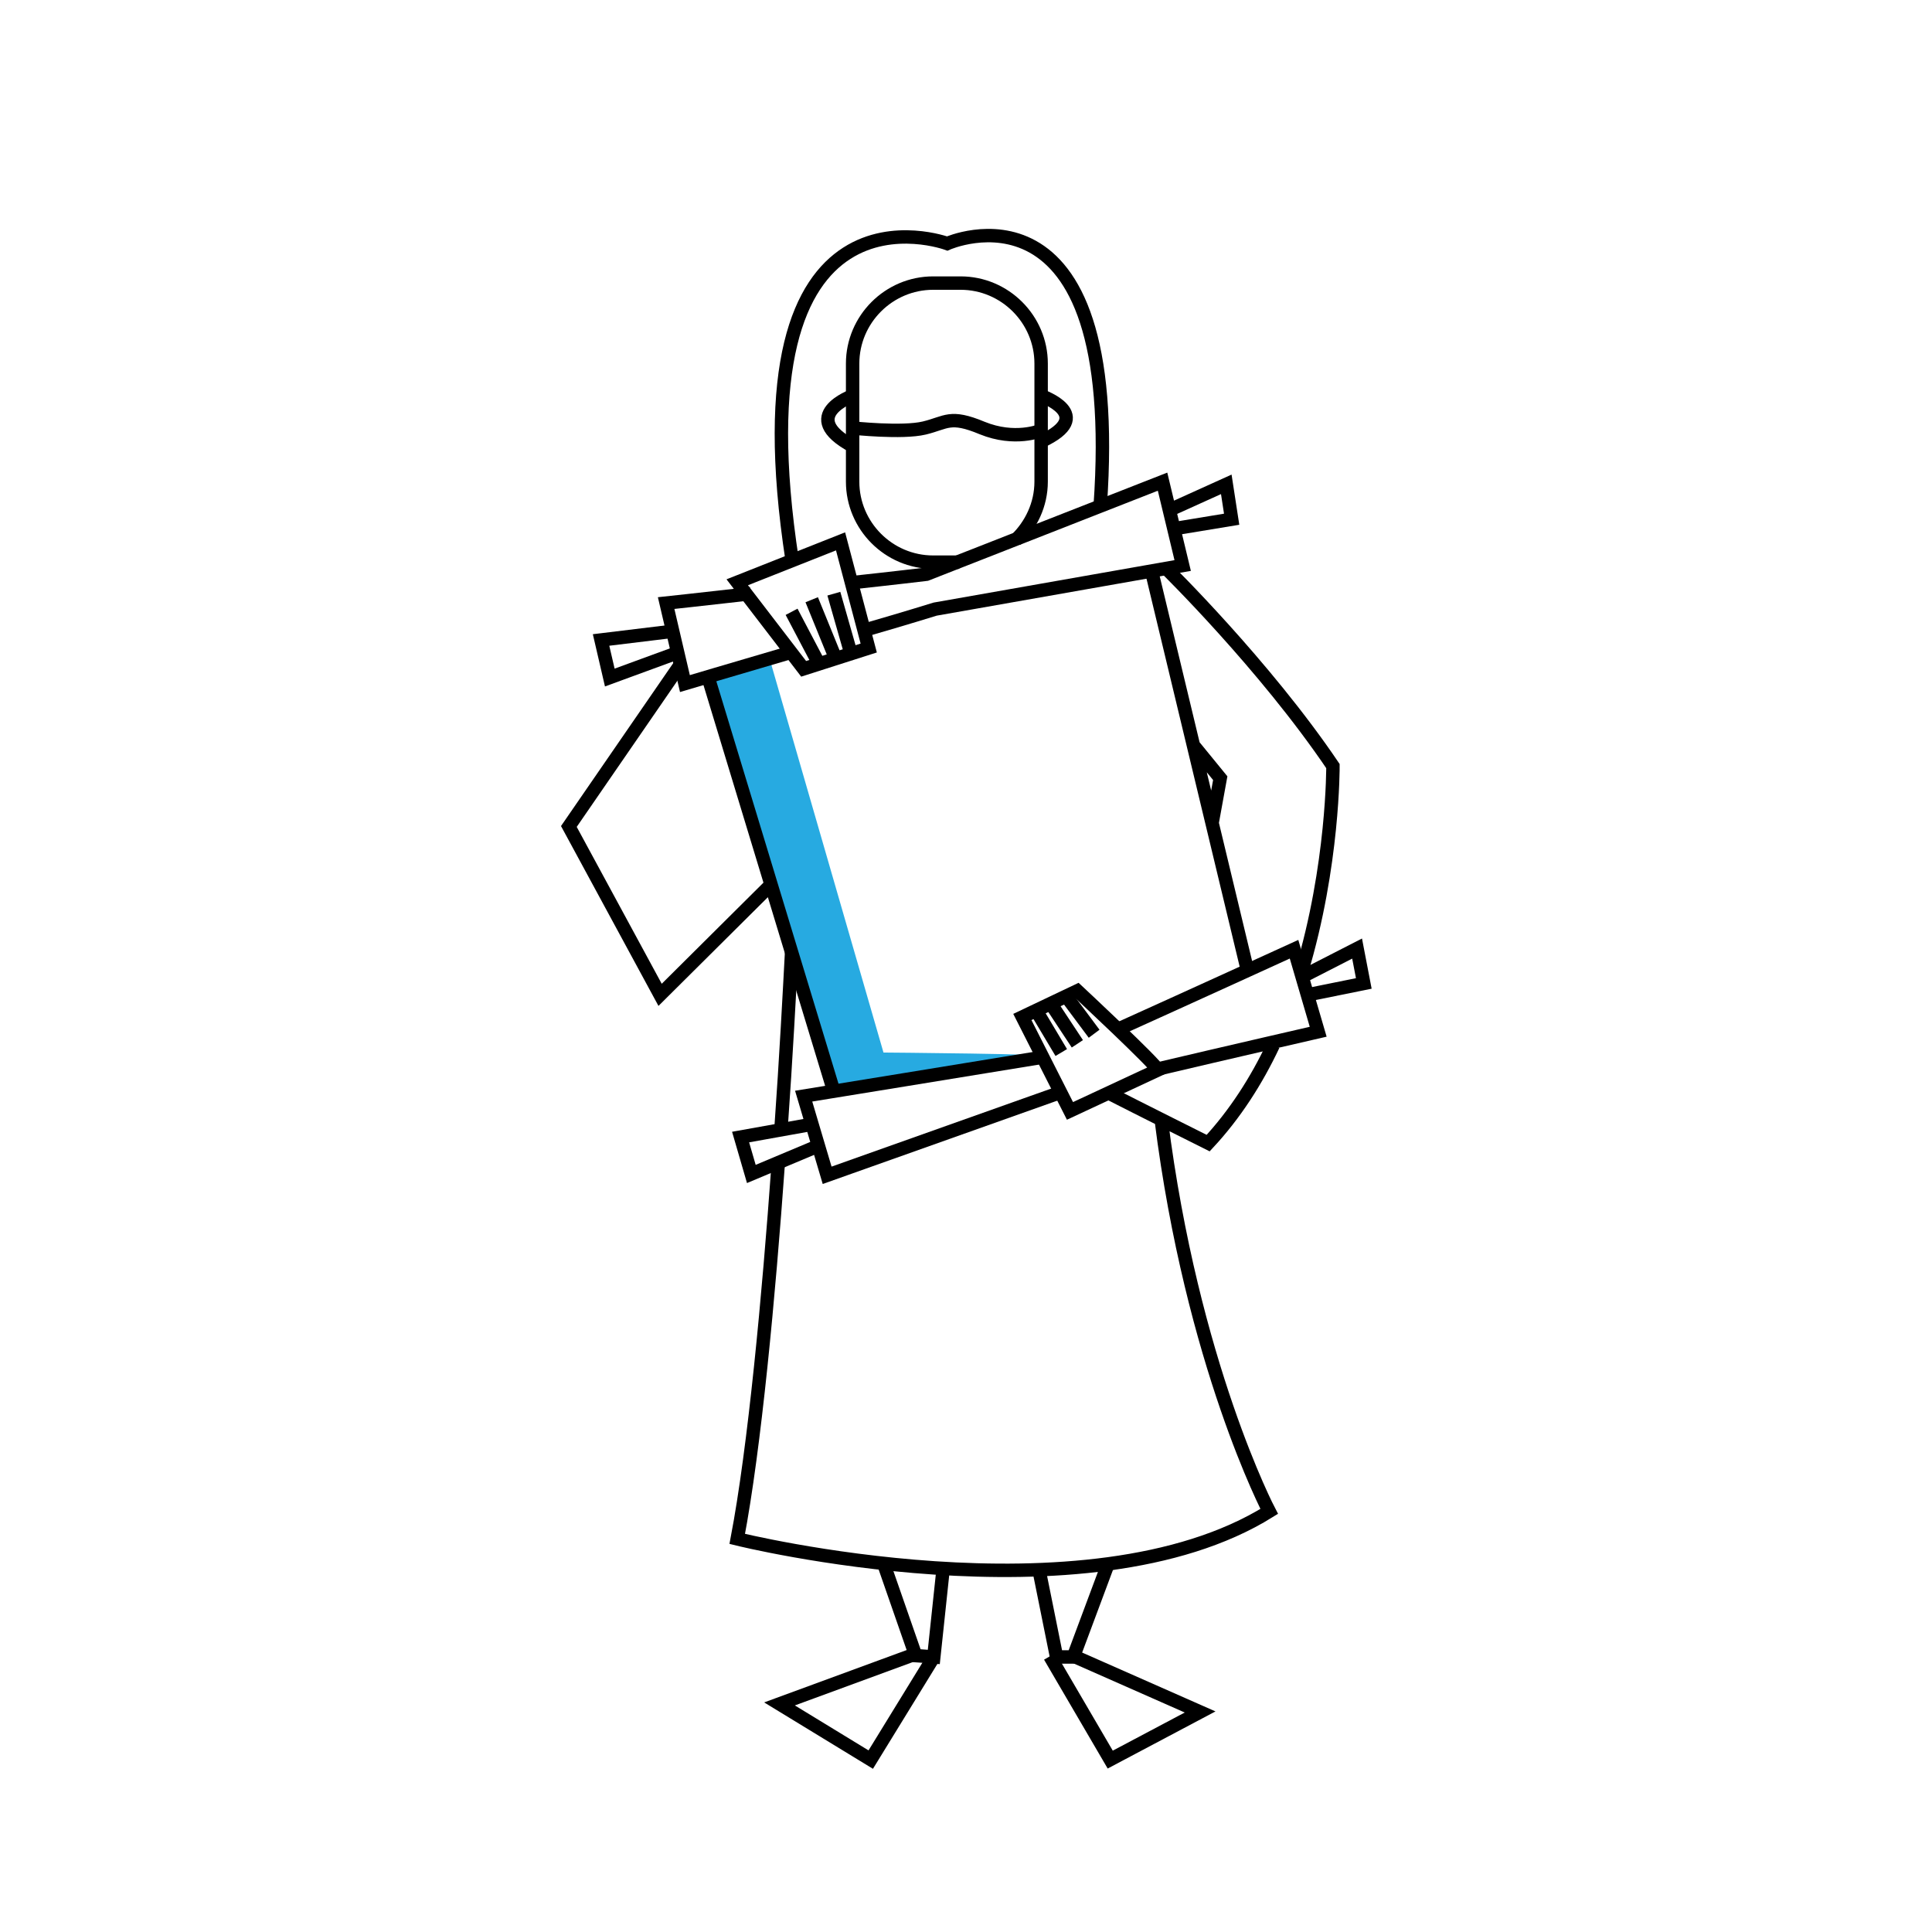 <svg version="1" xmlns="http://www.w3.org/2000/svg" width="288" height="288"><path fill="#27AAE1" d="M114.9 98.8l16.8 58.1s26.4.2 24.3.6-31.8 5.2-31.8 5.2l-18.7-61.6 9.4-2.3z"/><g fill="none" stroke="#000" stroke-width="2" stroke-miterlimit="10"><path d="M143 83.8h-3.9c-6.6 0-12-5.4-12-12V54.2c0-6.6 5.4-12 12-12h4.1c6.6 0 12 5.4 12 12v17.6c0 3.4-1.5 6.5-3.8 8.7"/><path d="M127.1 63.8s7.4.8 10.7 0 3.8-2 8.6 0c4.9 2 8.7.4 8.7.4m-28-5.2s-8.3 3 0 7.5m28.1-7.5s8.4 2.9 0 6.8"/><path d="M118.1 83.6c-9.1-59.2 23.1-47.3 23.1-47.3s26.4-11.8 22.8 39.2"/><path d="M129 93.9c5.9-1.7 10.4-3.1 10.4-3.1l36.9-6.5-3-12.5-35.2 13.8s-5 .6-11.5 1.3M174.4 76l8.4-3.8.8 5.2-8.5 1.4"/><path d="M109.9 86.8l15.4-6.1 4.2 15.9-9.7 3.1zm12.1 12l-4-7.6m6.3 6.3l-3.3-8.1m5.7 7.5l-2.4-8.4"/><path d="M111.9 88.5c-7 .8-12.6 1.4-12.6 1.4l2.8 12s7.4-2.2 15.6-4.6"/><path d="M100.3 94.1l-10.7 1.3 1.3 5.6 10.1-3.7m.4 1.8c-7.3 10.6-16.6 24.1-16.6 24.1l13.6 25.1 16.5-16.4m-9.3-30.8l18.7 61.6m47.5-77l14 58.3m-12-59.3s14.7 14.4 24.9 29.5c0 0 .1 14.8-4.7 30.7m-13.3-22.3l1.2-6.6-4-4.9m-5.3 48.4c-.2-.8-12-11.8-12-11.8l-8.2 3.9 7.1 14 13.1-6.1z"/><path d="M156 157.5c-8.5 1.4-36.2 5.9-36.2 5.9l3.5 11.8s27.6-9.8 34.9-12.4"/><path d="M121 167.6l-10.6 1.9 1.6 5.5 10-4.2m32.8-19.6l3.4 5.7m-1.3-6.9l3.7 5.6m-1.3-6.6l3.8 5.1m9.3 5.3c10.6-2.5 24.1-5.6 24.1-5.6l-3.6-12.3s-16.2 7.4-26.4 12"/><path d="M194.1 145.6l8.2-4.2 1 5.2-8.4 1.7m-5.1 7.5c-2.5 5.3-5.7 10.3-9.7 14.6 0 0-10.4-5.2-15.1-7.6M118 142c-.3 5.6-.8 15.3-1.6 26.6m-.4 5c-1.4 19.5-3.5 42.2-6.1 55.8 0 0 52 12.9 79.3-4.1 0 0-11.5-21.9-16.1-58.4"/><path d="M131.7 233l4.8 13.8 2.7.2 1.4-13.2m14.3.3l2.6 12.9h2.5l5-13.4"/><path d="M135.8 246.8l-19.6 7.2 13.6 8.3 9.4-15.3m17.3-.1l9 15.4 13.4-7.1-18.8-8.3"/></g></svg>